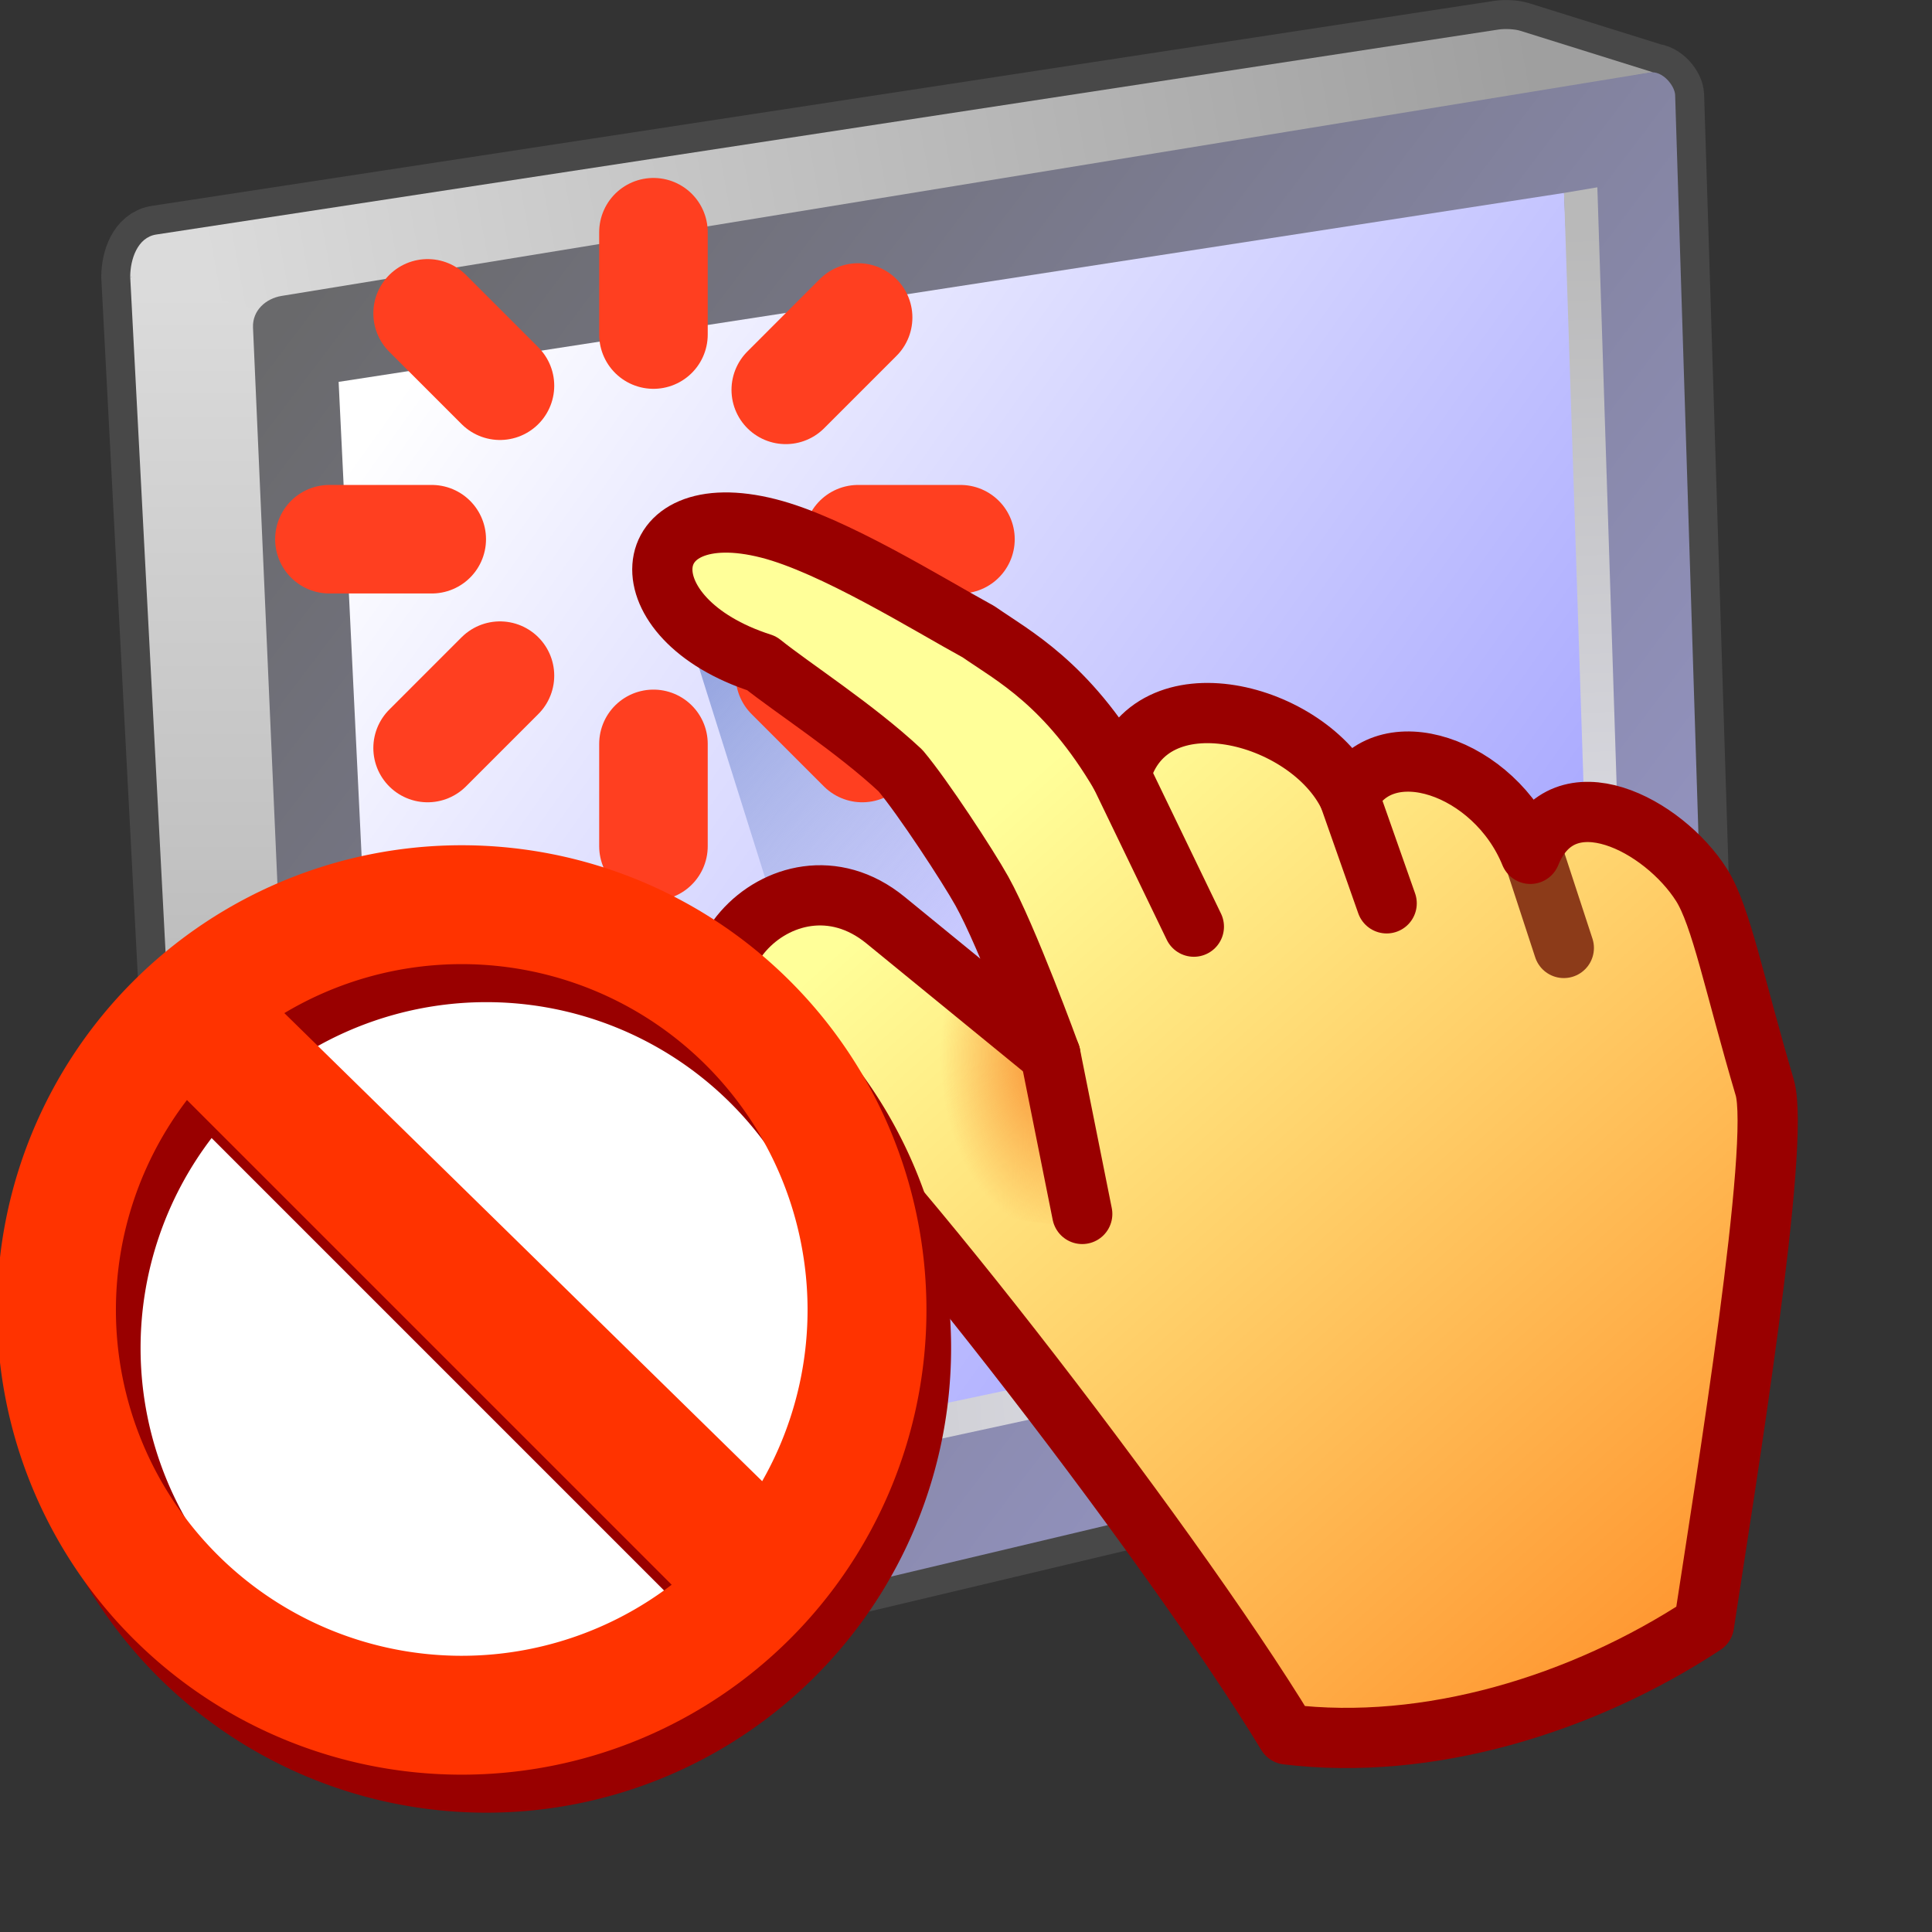 <?xml version="1.0" encoding="UTF-8" standalone="no"?>
<svg
   width="16"
   height="16"
   viewBox="0 0 16 16"
   version="1.1"
   id="svg8"
   inkscape:version="1.3.2 (1:1.3.2+202311252150+091e20ef0f)"
   sodipodi:docname="input-touchpad-off.16.svg"
   inkscape:export-filename="input-touchpad.png"
   inkscape:export-xdpi="96"
   inkscape:export-ydpi="96"
   xmlns:inkscape="http://www.inkscape.org/namespaces/inkscape"
   xmlns:sodipodi="http://sodipodi.sourceforge.net/DTD/sodipodi-0.dtd"
   xmlns:xlink="http://www.w3.org/1999/xlink"
   xmlns="http://www.w3.org/2000/svg"
   xmlns:svg="http://www.w3.org/2000/svg"
   xmlns:rdf="http://www.w3.org/1999/02/22-rdf-syntax-ns#"
   xmlns:cc="http://creativecommons.org/ns#"
   xmlns:dc="http://purl.org/dc/elements/1.1/">
  <rect x="0" y="0" width="16" height="16" fill="#333333" stroke="none"/>
  <defs
     id="defs2">
    <linearGradient
       inkscape:collect="always"
       id="linearGradient3157">
      <stop
         style="stop-color:#f98d30;stop-opacity:1;"
         offset="0"
         id="stop3153" />
      <stop
         style="stop-color:#f98d30;stop-opacity:0;"
         offset="1"
         id="stop3155" />
    </linearGradient>
    <linearGradient
       id="linearGradient21039"
       inkscape:collect="always">
      <stop
         id="stop21035"
         offset="0"
         style="stop-color:#ff9933;stop-opacity:1" />
      <stop
         id="stop21041"
         offset="0.729"
         style="stop-color:#ffff99;stop-opacity:1" />
      <stop
         id="stop21037"
         offset="1"
         style="stop-color:#ffff99;stop-opacity:1" />
    </linearGradient>
    <linearGradient
       inkscape:collect="always"
       id="linearGradient142823">
      <stop
         style="stop-color:#9f9f9f;stop-opacity:1"
         offset="0"
         id="stop142819" />
      <stop
         style="stop-color:#dbdbdb;stop-opacity:1"
         offset="1"
         id="stop142821" />
    </linearGradient>
    <linearGradient
       inkscape:collect="always"
       id="linearGradient136502">
      <stop
         style="stop-color:#eeeefb;stop-opacity:1"
         offset="0"
         id="stop136498" />
      <stop
         style="stop-color:#b9b9b9;stop-opacity:1"
         offset="1"
         id="stop136500" />
    </linearGradient>
    <linearGradient
       inkscape:collect="always"
       id="linearGradient97900">
      <stop
         style="stop-color:#ffffff;stop-opacity:1"
         offset="0"
         id="stop97896" />
      <stop
         style="stop-color:#9999ff;stop-opacity:1"
         offset="1"
         id="stop97898" />
    </linearGradient>
    <linearGradient
       inkscape:collect="always"
       id="linearGradient84705">
      <stop
         style="stop-color:#69696b;stop-opacity:1"
         offset="0"
         id="stop84701" />
      <stop
         style="stop-color:#9999cc;stop-opacity:1"
         offset="1"
         id="stop84703" />
    </linearGradient>
    <linearGradient
       inkscape:collect="always"
       xlink:href="#linearGradient84705"
       id="linearGradient84707"
       x1="-72.399"
       y1="8.647"
       x2="-39.429"
       y2="33.621"
       gradientUnits="userSpaceOnUse"
       gradientTransform="translate(42)" />
    <linearGradient
       inkscape:collect="always"
       xlink:href="#linearGradient97900"
       id="linearGradient97902"
       x1="-70.428"
       y1="12.049"
       x2="-41.404"
       y2="32.718"
       gradientUnits="userSpaceOnUse"
       gradientTransform="translate(42,-0.5)" />
    <linearGradient
       inkscape:collect="always"
       xlink:href="#linearGradient136502"
       id="linearGradient112534"
       x1="-9.447"
       y1="33.594"
       x2="-10.24"
       y2="8.216"
       gradientUnits="userSpaceOnUse"
       gradientTransform="translate(11.267,-1.392)" />
    <linearGradient
       inkscape:collect="always"
       xlink:href="#linearGradient136502"
       id="linearGradient126618"
       x1="1.448"
       y1="32.063"
       x2="-28.003"
       y2="34.5"
       gradientUnits="userSpaceOnUse" />
    <linearGradient
       inkscape:collect="always"
       xlink:href="#linearGradient142823"
       id="linearGradient142825"
       x1="-31.813"
       y1="41.5"
       x2="-31.819"
       y2="8.281"
       gradientUnits="userSpaceOnUse" />
    <linearGradient
       inkscape:collect="always"
       xlink:href="#linearGradient142823"
       id="linearGradient157680"
       x1="-0.23"
       y1="2.004"
       x2="-32.551"
       y2="7.941"
       gradientUnits="userSpaceOnUse" />
    <linearGradient
       inkscape:collect="always"
       xlink:href="#linearGradient21039"
       id="linearGradient8391-3"
       gradientUnits="userSpaceOnUse"
       gradientTransform="matrix(3.333,-0.971,0.971,3.333,114.198,-26.253)"
       x1="11.179"
       y1="79.916"
       x2="-13.376"
       y2="28.392" />
    <linearGradient
       inkscape:collect="always"
       xlink:href="#linearGradient184664"
       id="linearGradient184666"
       x1="-20.481"
       y1="22.322"
       x2="-13.444"
       y2="29.137"
       gradientUnits="userSpaceOnUse"
       gradientTransform="matrix(0.328,0,0,0.328,25.115,-1.931)" />
    <linearGradient
       inkscape:collect="always"
       id="linearGradient184664">
      <stop
         style="stop-color:#93a3df;stop-opacity:1"
         offset="0"
         id="stop184660" />
      <stop
         style="stop-color:#93a3df;stop-opacity:0"
         offset="1"
         id="stop184662" />
    </linearGradient>
    <radialGradient
       inkscape:collect="always"
       xlink:href="#linearGradient3157"
       id="radialGradient4663"
       cx="143.581"
       cy="154.599"
       fx="143.581"
       fy="154.599"
       r="12"
       gradientTransform="matrix(1.264,0,0,2.002,-37.888,-156.674)"
       gradientUnits="userSpaceOnUse" />
  </defs>
  <sodipodi:namedview
     inkscape:guide-bbox="true"
     id="base"
     pagecolor="#ffffff"
     bordercolor="#666666"
     borderopacity="1.0"
     inkscape:pageopacity="0.0"
     inkscape:pageshadow="2"
     inkscape:zoom="61.801749"
     inkscape:cx="4.2312718"
     inkscape:cy="6.666478"
     inkscape:document-units="px"
     inkscape:current-layer="layer1"
     inkscape:document-rotation="0"
     showgrid="false"
     units="px"
     inkscape:window-width="3840"
     inkscape:window-height="2057"
     inkscape:window-x="0"
     inkscape:window-y="0"
     inkscape:window-maximized="1"
     inkscape:snap-bbox="true"
     inkscape:bbox-nodes="true"
     fit-margin-top="0"
     fit-margin-left="0"
     fit-margin-right="0"
     fit-margin-bottom="0"
     inkscape:bbox-paths="false"
     inkscape:snap-global="false"
     showguides="false"
     inkscape:pagecheckerboard="0"
     inkscape:snap-grids="true"
     inkscape:object-paths="true"
     inkscape:snap-smooth-nodes="false"
     inkscape:showpageshadow="2"
     inkscape:deskcolor="#d1d1d1">
    <inkscape:grid
       type="xygrid"
       id="grid1504"
       originx="0"
       originy="0"
       spacingy="1"
       spacingx="1"
       units="px"
       visible="false" />
    <inkscape:grid
       type="xygrid"
       id="grid1507"
       spacingx="0.5"
       spacingy="0.5"
       originx="0"
       originy="0"
       units="px"
       visible="false" />
  </sodipodi:namedview>
  <g
     inkscape:label="Layer 1"
     inkscape:groupmode="layer"
     id="layer1"
     transform="translate(-12.568)">
    <g
       id="g22573"
       transform="matrix(0.06,0,0,0.06,12.903,0.251)">
      <path
         id="path22184"
         style="fill:#212121;fill-opacity:1;stroke:#484848;stroke-width:8;stroke-linecap:round;stroke-linejoin:round;stroke-miterlimit:4;stroke-dasharray:none;stroke-opacity:1"
         d="m 202.825,-0.157 c -0.546,-0.032 -1.122,-0.02 -1.595,0.052 L 15.98,28.186 c -2.596,0.396 -3.585,3.448 -3.585,5.856 l 9.668,184.698 c 0.106,2.023 1.053,3.602 2.17,4.195 l 15.601,8.398 v -0.049 c 0.463,0.216 0.923,0.34 1.317,0.247 L 228.763,186.977 c 1.302,-0.309 2.403,-2.237 2.351,-3.89 L 225.63,8.948 c -0.039,-1.238 -1.568,-3.147 -3.191,-3.129 l 0.137,-0.024 -18.339,-5.733 c -0.351,-0.11 -0.866,-0.187 -1.412,-0.219 z" />
      <g
         id="g110535"
         transform="matrix(5.657,0,0,5.657,206.985,-10.823)">
        <path
           style="fill:url(#linearGradient142825);fill-opacity:1;stroke:none;stroke-width:1px;stroke-linecap:butt;stroke-linejoin:miter;stroke-opacity:1"
           d="M -34.399,7.931 -32.69,40.582 c 0.019,0.358 0.186,0.637 0.384,0.742 l 2.758,1.484 0.038,-34.224 z"
           id="path109011"
           sodipodi:nodetypes="cssccc" />
        <path
           style="fill:url(#linearGradient157680);fill-opacity:1;stroke:none;stroke-width:1px;stroke-linecap:butt;stroke-linejoin:miter;stroke-opacity:1"
           d="m 2.756,2.938 -33.889,5.826 -3.266,-0.833 c 0,-0.426 0.175,-0.965 0.634,-1.035 L -1.017,1.895 c 0.167,-0.026 0.408,-0.01 0.532,0.029 z"
           id="path108697"
           sodipodi:nodetypes="cccsssc" />
        <path
           style="fill:url(#linearGradient84707);fill-opacity:1;stroke:none;stroke-width:1px;stroke-linecap:butt;stroke-linejoin:miter;stroke-opacity:1"
           d="m -31.403,9.166 1.453,33.111 c 0.013,0.306 0.398,0.621 0.634,0.565 l 33.166,-7.876 c 0.23,-0.055 0.425,-0.395 0.416,-0.688 L 3.296,3.495 C 3.289,3.263 2.985,2.892 2.68,2.942 L -30.706,8.394 c -0.38,0.062 -0.715,0.352 -0.697,0.772 z"
           id="path84534"
           sodipodi:nodetypes="sssssssss" />
        <path
           style="fill:url(#linearGradient97902);fill-opacity:1;stroke:none;stroke-width:1px;stroke-linecap:butt;stroke-linejoin:miter;stroke-opacity:1"
           d="M -29.314,10.491 -27.956,38.502 1.819,32.336 0.585,5.881 Z"
           id="path97691"
           sodipodi:nodetypes="ccccc" />
        <path
           style="fill:url(#linearGradient126618);fill-opacity:1;stroke:none;stroke-width:1px;stroke-linecap:butt;stroke-linejoin:miter;stroke-opacity:1"
           d="m -27.979,38.262 29.785,-6.301 0.459,0.659 -30.209,6.545 z"
           id="path107958"
           sodipodi:nodetypes="ccccc" />
        <path
           style="fill:url(#linearGradient112534);fill-opacity:1;stroke:none;stroke-width:1px;stroke-linecap:butt;stroke-linejoin:miter;stroke-opacity:1"
           d="M 0.585,5.881 1.448,32.063 2.265,32.62 1.398,5.744 Z"
           id="path107762"
           sodipodi:nodetypes="ccccc" />
      </g>
    </g>
    <path
       style="fill:url(#linearGradient184666);fill-opacity:1;stroke:none;stroke-width:0.329px;stroke-linecap:butt;stroke-linejoin:miter;stroke-opacity:1"
       d="m 18.178,4.961 1.008,3.204 c 0.906,-0.026 1.852,-0.701 1.912,-0.951 z"
       id="path184421"
       sodipodi:nodetypes="cccc" />
    <g
       id="g20236-2"
       transform="matrix(0.053,0,0,0.053,12.802,-0.472)"
       style="stroke-width:16.96;stroke-dasharray:none">
      <path
         style="fill:none;fill-opacity:1;stroke:#ff3f20;stroke-width:16.96;stroke-linecap:round;stroke-linejoin:miter;stroke-miterlimit:4;stroke-dasharray:none;stroke-opacity:1"
         d="M 97.692,61.181 V 45.191"
         id="path1326-8"
         sodipodi:nodetypes="cc" />
      <path
         sodipodi:nodetypes="cc"
         id="path1326-2-97"
         d="M 118.366,69.823 129.672,58.516"
         style="fill:none;fill-opacity:1;stroke:#ff3f20;stroke-width:16.96;stroke-linecap:round;stroke-linejoin:miter;stroke-miterlimit:4;stroke-dasharray:none;stroke-opacity:1" />
      <path
         style="fill:none;fill-opacity:1;stroke:#ff3f20;stroke-width:16.96;stroke-linecap:round;stroke-linejoin:miter;stroke-miterlimit:4;stroke-dasharray:none;stroke-opacity:1"
         d="m 129.672,93.161 h 15.99"
         id="path1326-2-0-3"
         sodipodi:nodetypes="cc" />
      <path
         sodipodi:nodetypes="cc"
         id="path1326-23-6"
         d="m 97.692,125.141 v 15.99"
         style="fill:none;fill-opacity:1;stroke:#ff3f20;stroke-width:16.96;stroke-linecap:round;stroke-linejoin:miter;stroke-miterlimit:4;stroke-dasharray:none;stroke-opacity:1" />
      <path
         style="fill:none;fill-opacity:1;stroke:#ff3f20;stroke-width:16.96;stroke-linecap:round;stroke-linejoin:miter;stroke-miterlimit:4;stroke-dasharray:none;stroke-opacity:1"
         d="M 73.707,114.481 62.401,125.788"
         id="path1326-2-7-1"
         sodipodi:nodetypes="cc" />
      <path
         sodipodi:nodetypes="cc"
         id="path1326-2-0-5-2"
         d="M 63.047,93.161 H 47.057"
         style="fill:none;fill-opacity:1;stroke:#ff3f20;stroke-width:16.96;stroke-linecap:round;stroke-linejoin:miter;stroke-miterlimit:4;stroke-dasharray:none;stroke-opacity:1" />
      <path
         style="fill:none;fill-opacity:1;stroke:#ff3f20;stroke-width:16.96;stroke-linecap:round;stroke-linejoin:miter;stroke-miterlimit:4;stroke-dasharray:none;stroke-opacity:1"
         d="M 73.707,69.176 62.401,57.87"
         id="path1326-2-9-9"
         sodipodi:nodetypes="cc" />
      <path
         sodipodi:nodetypes="cc"
         id="path1326-2-9-2-3"
         d="m 119.012,114.481 11.307,11.307"
         style="fill:none;fill-opacity:1;stroke:#ff3f20;stroke-width:16.96;stroke-linecap:round;stroke-linejoin:miter;stroke-miterlimit:4;stroke-dasharray:none;stroke-opacity:1" />
    </g>
    <g
       id="g4825"
       style="stroke-width:8.313;stroke-miterlimit:4;stroke-dasharray:none"
       transform="matrix(0.06,0,0,0.06,12.652,-0.431)">
      <path
         style="fill:url(#linearGradient8391-3);fill-opacity:1;stroke:none;stroke-width:8.313;stroke-linecap:round;stroke-linejoin:round;stroke-miterlimit:4;stroke-dasharray:none;stroke-opacity:1"
         d="m 98.635,96.238 c 4.693,1.227 14.953,10.418 20.798,13.667 3.324,3.079 9.112,10.05 11.043,13.508 3.541,6.341 13.104,29.367 13.104,29.367 l -22.761,-18.596 c -14.145,-11.557 -32.46,9.004 -17.174,19.854 12.015,8.528 56.232,65.554 72.604,92.545 19.403,2.368 40.764,-4.112 57.548,-15.154 -0.7,-20.13 10.647,-65.437 8.878,-73.252 -3.439,-15.193 -0.957,-15.066 -7.178,-27.369 -4.422,-8.745 -17.356,-16.902 -25.221,-5.52 -5.579,-8.835 -20.698,-17.545 -25.472,-8.165 -5.98,-12.775 -27.042,-13.894 -31.533,-2.98 C 145.832,101.459 134.916,92.748 130.21,90.737 123.199,86.909 108.792,77.96 99.588,77.623 84.608,77.073 87.904,93.432 98.635,96.238 Z"
         id="path992-9-3"
         sodipodi:nodetypes="scscssccssccccss" />
      <path
         style="fill:url(#radialGradient4663);fill-opacity:1;stroke:none;stroke-width:8.313;stroke-linecap:butt;stroke-linejoin:miter;stroke-miterlimit:4;stroke-dasharray:none;stroke-opacity:1"
         d="m 124.336,138.712 0.991,35.152 23.008,2.856 -4.754,-23.941 z"
         id="path3066"
         sodipodi:nodetypes="ccccc" />
      <path
         style="fill:none;stroke:#990000;stroke-width:8.313;stroke-linecap:round;stroke-linejoin:miter;stroke-miterlimit:4;stroke-dasharray:none;stroke-opacity:1"
         d="m 143.581,152.78 4.396,21.96"
         id="path10971-5"
         sodipodi:nodetypes="cc" />
      <path
         style="fill:none;stroke:#990000;stroke-width:8.313;stroke-linecap:round;stroke-linejoin:round;stroke-miterlimit:4;stroke-dasharray:none;stroke-opacity:1"
         d="m 153.273,114.144 10.111,20.942"
         id="path11058-6"
         sodipodi:nodetypes="cc" />
      <path
         style="fill:none;stroke:#990000;stroke-width:8.313;stroke-linecap:round;stroke-linejoin:round;stroke-miterlimit:4;stroke-dasharray:none;stroke-opacity:1"
         d="m 184.806,117.124 5.19,14.743"
         id="path11060-2"
         sodipodi:nodetypes="cc" />
      <path
         style="fill:none;stroke:#8c3b19;stroke-width:8.313;stroke-linecap:round;stroke-linejoin:round;stroke-miterlimit:4;stroke-dasharray:none;stroke-opacity:1"
         d="m 210.278,125.289 4.17,12.737"
         id="path11062-9"
         sodipodi:nodetypes="cc" />
      <path
         style="fill:none;fill-opacity:1;stroke:#990000;stroke-width:8.313;stroke-linecap:round;stroke-linejoin:round;stroke-miterlimit:4;stroke-dasharray:none;stroke-opacity:1"
         d="m 103.736,98.738 c 4.234,3.401 12.885,8.949 19.161,14.816 3.113,3.708 9.287,13.148 11.218,16.606 3.541,6.341 9.466,22.619 9.466,22.619 l -22.761,-18.596 c -14.145,-11.557 -32.46,9.004 -17.174,19.854 12.015,8.528 56.232,65.554 72.604,92.545 19.403,2.368 40.764,-4.112 57.548,-15.154 2.988,-19.594 10.647,-66.482 8.376,-74.166 -4.223,-14.285 -6.008,-23.648 -8.71,-27.921 -5.238,-8.283 -19.051,-15.592 -23.637,-4.304 -4.927,-12.109 -20.249,-17.293 -25.023,-7.913 C 179.254,105.452 157.183,99.764 153.273,114.144 145.832,101.459 138.42,97.698 133.673,94.387 126.662,90.559 113.613,82.399 104.689,80.123 86.074,75.375 84.541,92.583 103.736,98.738 Z"
         id="path3621"
         sodipodi:nodetypes="ccscssccsscccccc" />
    </g>
    <g
       transform="matrix(0.179,0,0,0.179,28.534,6.821)"
       id="g940">
      <circle
         style="opacity:1;fill:#ffffff;fill-opacity:1;fill-rule:evenodd;stroke:none;stroke-width:11.685;stroke-linecap:round;stroke-linejoin:round;stroke-miterlimit:4;stroke-dasharray:none"
         id="path919"
         cx="-67.31"
         cy="22.757"
         r="18.249" />
      <path
         d="m -66.692,2.759 a 21.5,21.5 0 0 0 -21.5,21.5 21.5,21.5 0 0 0 21.5,21.5 21.5,21.5 0 0 0 21.5,-21.5 21.5,21.5 0 0 0 -21.5,-21.5 z m 0,5.5 a 16,16 0 0 1 16,16 16,16 0 0 1 -2.1,7.922 L -74.899,10.525 a 16,16 0 0 1 8.207,-2.266 z M -79.405,14.546 -56.979,36.972 a 16,16 0 0 1 -9.713,3.287 16,16 0 0 1 -16,-16 16,16 0 0 1 3.287,-9.713 z"
         style="opacity:1;fill:#990000;fill-opacity:1;fill-rule:evenodd;stroke:none;stroke-width:11.685;stroke-linecap:round;stroke-linejoin:round;stroke-miterlimit:4;stroke-dasharray:none"
         id="path917" />
      <path
         id="path889"
         style="opacity:1;fill:#ff3300;fill-opacity:1;fill-rule:evenodd;stroke:none;stroke-width:11.685;stroke-linecap:round;stroke-linejoin:round;stroke-miterlimit:4;stroke-dasharray:none"
         d="m -67.833,1 a 21.5,21.5 0 0 0 -21.5,21.5 21.5,21.5 0 0 0 21.5,21.5 21.5,21.5 0 0 0 21.5,-21.5 21.5,21.5 0 0 0 -21.5,-21.5 z m 0,5.5 a 16,16 0 0 1 16,16 16,16 0 0 1 -2.1,7.922 L -76.04,8.766 A 16,16 0 0 1 -67.833,6.5 Z m -12.713,6.287 22.426,22.426 A 16,16 0 0 1 -67.833,38.5 a 16,16 0 0 1 -16,-16 16,16 0 0 1 3.287,-9.713 z" />
    </g>
  </g>
</svg>
